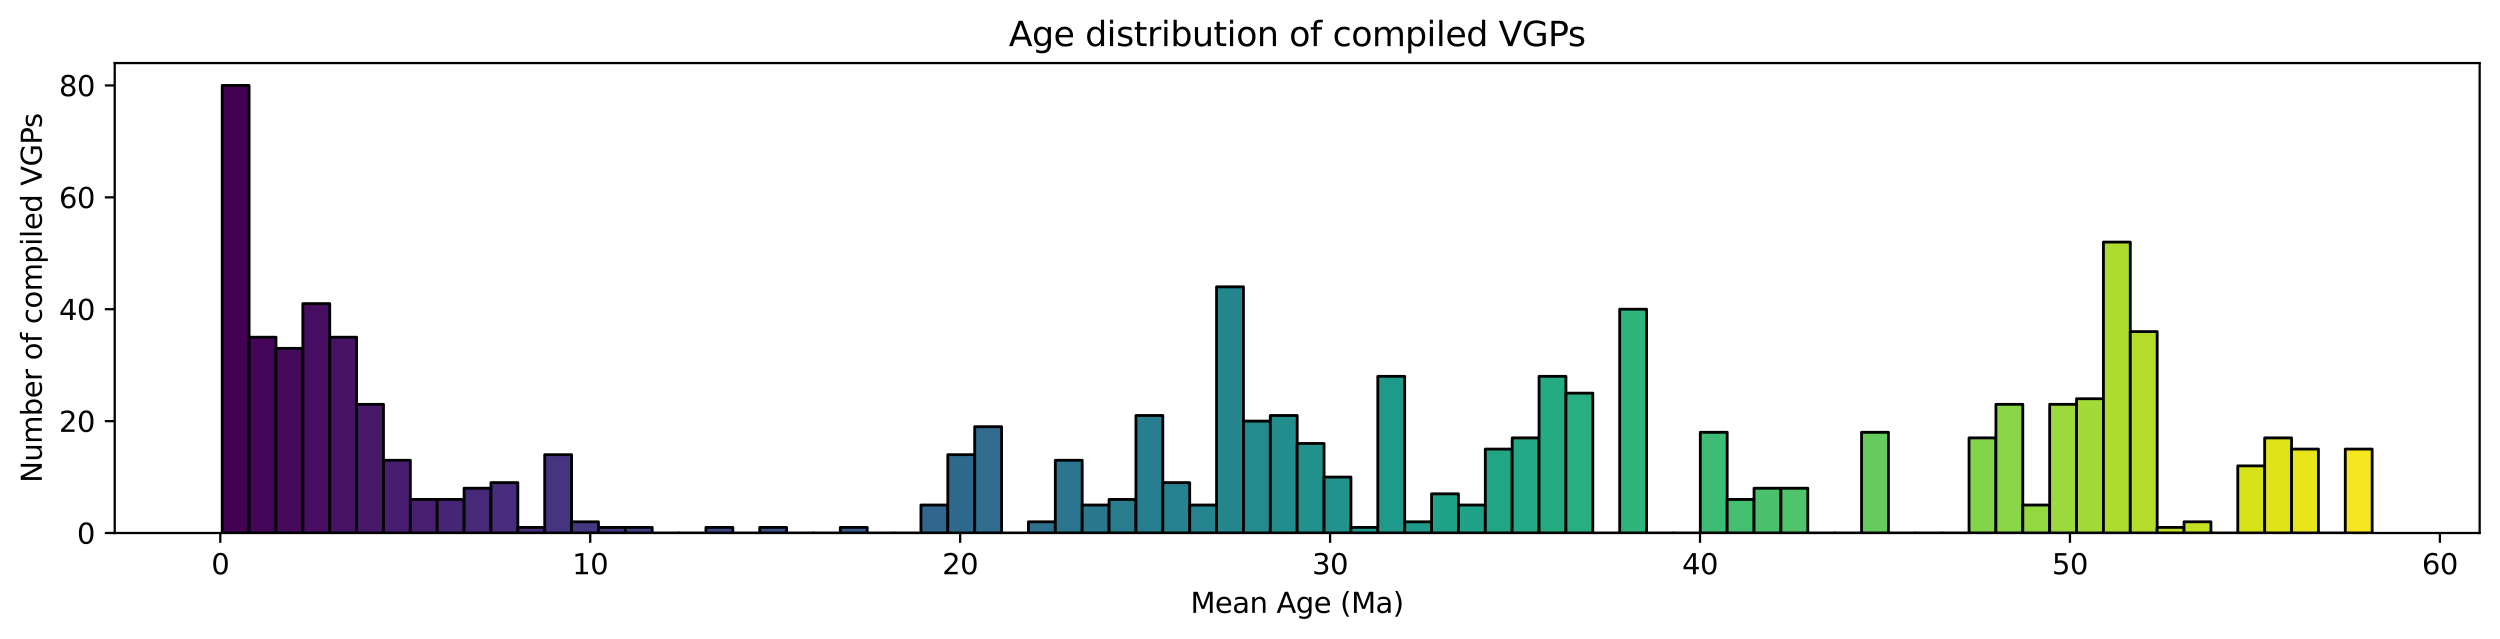 <?xml version="1.0" encoding="utf-8" standalone="no"?>
<!DOCTYPE svg PUBLIC "-//W3C//DTD SVG 1.1//EN"
  "http://www.w3.org/Graphics/SVG/1.1/DTD/svg11.dtd">
<svg xmlns:xlink="http://www.w3.org/1999/xlink" width="884.803pt" height="226.194pt" viewBox="0 0 884.803 226.194" xmlns="http://www.w3.org/2000/svg" version="1.1">
 <defs>
  <style type="text/css">*{stroke-linejoin: round; stroke-linecap: butt}</style>
 </defs>
 <g id="figure_1">
  <g id="patch_1">
   <path d="M 0 226.194 
L 884.803 226.194 
L 884.803 0 
L 0 0 
z
" style="fill: #ffffff"/>
  </g>
  <g id="axes_1">
   <g id="patch_2">
    <path d="M 40.603 188.638 
L 877.603 188.638 
L 877.603 22.318 
L 40.603 22.318 
z
" style="fill: #ffffff"/>
   </g>
   <g id="patch_3">
    <path d="M 78.649 188.638 
L 88.16 188.638 
L 88.16 30.238 
L 78.649 30.238 
z
" clip-path="url(#p8cc206c358)" style="fill: #440154; stroke: #000000; stroke-linejoin: miter"/>
   </g>
   <g id="patch_4">
    <path d="M 88.16 188.638 
L 97.671 188.638 
L 97.671 119.338 
L 88.16 119.338 
z
" clip-path="url(#p8cc206c358)" style="fill: #450559; stroke: #000000; stroke-linejoin: miter"/>
   </g>
   <g id="patch_5">
    <path d="M 97.671 188.638 
L 107.183 188.638 
L 107.183 123.298 
L 97.671 123.298 
z
" clip-path="url(#p8cc206c358)" style="fill: #460a5d; stroke: #000000; stroke-linejoin: miter"/>
   </g>
   <g id="patch_6">
    <path d="M 107.183 188.638 
L 116.694 188.638 
L 116.694 107.458 
L 107.183 107.458 
z
" clip-path="url(#p8cc206c358)" style="fill: #470e61; stroke: #000000; stroke-linejoin: miter"/>
   </g>
   <g id="patch_7">
    <path d="M 116.694 188.638 
L 126.205 188.638 
L 126.205 119.338 
L 116.694 119.338 
z
" clip-path="url(#p8cc206c358)" style="fill: #471365; stroke: #000000; stroke-linejoin: miter"/>
   </g>
   <g id="patch_8">
    <path d="M 126.205 188.638 
L 135.717 188.638 
L 135.717 143.098 
L 126.205 143.098 
z
" clip-path="url(#p8cc206c358)" style="fill: #48186a; stroke: #000000; stroke-linejoin: miter"/>
   </g>
   <g id="patch_9">
    <path d="M 135.717 188.638 
L 145.228 188.638 
L 145.228 162.898 
L 135.717 162.898 
z
" clip-path="url(#p8cc206c358)" style="fill: #481c6e; stroke: #000000; stroke-linejoin: miter"/>
   </g>
   <g id="patch_10">
    <path d="M 145.228 188.638 
L 154.739 188.638 
L 154.739 176.758 
L 145.228 176.758 
z
" clip-path="url(#p8cc206c358)" style="fill: #482071; stroke: #000000; stroke-linejoin: miter"/>
   </g>
   <g id="patch_11">
    <path d="M 154.739 188.638 
L 164.251 188.638 
L 164.251 176.758 
L 154.739 176.758 
z
" clip-path="url(#p8cc206c358)" style="fill: #482475; stroke: #000000; stroke-linejoin: miter"/>
   </g>
   <g id="patch_12">
    <path d="M 164.251 188.638 
L 173.762 188.638 
L 173.762 172.798 
L 164.251 172.798 
z
" clip-path="url(#p8cc206c358)" style="fill: #482878; stroke: #000000; stroke-linejoin: miter"/>
   </g>
   <g id="patch_13">
    <path d="M 173.762 188.638 
L 183.274 188.638 
L 183.274 170.818 
L 173.762 170.818 
z
" clip-path="url(#p8cc206c358)" style="fill: #472d7b; stroke: #000000; stroke-linejoin: miter"/>
   </g>
   <g id="patch_14">
    <path d="M 183.274 188.638 
L 192.785 188.638 
L 192.785 186.658 
L 183.274 186.658 
z
" clip-path="url(#p8cc206c358)" style="fill: #46307e; stroke: #000000; stroke-linejoin: miter"/>
   </g>
   <g id="patch_15">
    <path d="M 192.785 188.638 
L 202.296 188.638 
L 202.296 160.918 
L 192.785 160.918 
z
" clip-path="url(#p8cc206c358)" style="fill: #463480; stroke: #000000; stroke-linejoin: miter"/>
   </g>
   <g id="patch_16">
    <path d="M 202.296 188.638 
L 211.808 188.638 
L 211.808 184.678 
L 202.296 184.678 
z
" clip-path="url(#p8cc206c358)" style="fill: #453882; stroke: #000000; stroke-linejoin: miter"/>
   </g>
   <g id="patch_17">
    <path d="M 211.808 188.638 
L 221.319 188.638 
L 221.319 186.658 
L 211.808 186.658 
z
" clip-path="url(#p8cc206c358)" style="fill: #443b84; stroke: #000000; stroke-linejoin: miter"/>
   </g>
   <g id="patch_18">
    <path d="M 221.319 188.638 
L 230.83 188.638 
L 230.83 186.658 
L 221.319 186.658 
z
" clip-path="url(#p8cc206c358)" style="fill: #424086; stroke: #000000; stroke-linejoin: miter"/>
   </g>
   <g id="patch_19">
    <path d="M 230.83 188.638 
L 240.342 188.638 
L 240.342 188.638 
L 230.83 188.638 
z
" clip-path="url(#p8cc206c358)" style="fill: #414487; stroke: #000000; stroke-linejoin: miter"/>
   </g>
   <g id="patch_20">
    <path d="M 240.342 188.638 
L 249.853 188.638 
L 249.853 188.638 
L 240.342 188.638 
z
" clip-path="url(#p8cc206c358)" style="fill: #3f4788; stroke: #000000; stroke-linejoin: miter"/>
   </g>
   <g id="patch_21">
    <path d="M 249.853 188.638 
L 259.364 188.638 
L 259.364 186.658 
L 249.853 186.658 
z
" clip-path="url(#p8cc206c358)" style="fill: #3e4a89; stroke: #000000; stroke-linejoin: miter"/>
   </g>
   <g id="patch_22">
    <path d="M 259.364 188.638 
L 268.876 188.638 
L 268.876 188.638 
L 259.364 188.638 
z
" clip-path="url(#p8cc206c358)" style="fill: #3d4e8a; stroke: #000000; stroke-linejoin: miter"/>
   </g>
   <g id="patch_23">
    <path d="M 268.876 188.638 
L 278.387 188.638 
L 278.387 186.658 
L 268.876 186.658 
z
" clip-path="url(#p8cc206c358)" style="fill: #3b528b; stroke: #000000; stroke-linejoin: miter"/>
   </g>
   <g id="patch_24">
    <path d="M 278.387 188.638 
L 287.899 188.638 
L 287.899 188.638 
L 278.387 188.638 
z
" clip-path="url(#p8cc206c358)" style="fill: #39558c; stroke: #000000; stroke-linejoin: miter"/>
   </g>
   <g id="patch_25">
    <path d="M 287.899 188.638 
L 297.41 188.638 
L 297.41 188.638 
L 287.899 188.638 
z
" clip-path="url(#p8cc206c358)" style="fill: #38598c; stroke: #000000; stroke-linejoin: miter"/>
   </g>
   <g id="patch_26">
    <path d="M 297.41 188.638 
L 306.921 188.638 
L 306.921 186.658 
L 297.41 186.658 
z
" clip-path="url(#p8cc206c358)" style="fill: #365c8d; stroke: #000000; stroke-linejoin: miter"/>
   </g>
   <g id="patch_27">
    <path d="M 306.921 188.638 
L 316.433 188.638 
L 316.433 188.638 
L 306.921 188.638 
z
" clip-path="url(#p8cc206c358)" style="fill: #355f8d; stroke: #000000; stroke-linejoin: miter"/>
   </g>
   <g id="patch_28">
    <path d="M 316.433 188.638 
L 325.944 188.638 
L 325.944 188.638 
L 316.433 188.638 
z
" clip-path="url(#p8cc206c358)" style="fill: #33638d; stroke: #000000; stroke-linejoin: miter"/>
   </g>
   <g id="patch_29">
    <path d="M 325.944 188.638 
L 335.455 188.638 
L 335.455 178.738 
L 325.944 178.738 
z
" clip-path="url(#p8cc206c358)" style="fill: #31668e; stroke: #000000; stroke-linejoin: miter"/>
   </g>
   <g id="patch_30">
    <path d="M 335.455 188.638 
L 344.967 188.638 
L 344.967 160.918 
L 335.455 160.918 
z
" clip-path="url(#p8cc206c358)" style="fill: #30698e; stroke: #000000; stroke-linejoin: miter"/>
   </g>
   <g id="patch_31">
    <path d="M 344.967 188.638 
L 354.478 188.638 
L 354.478 151.018 
L 344.967 151.018 
z
" clip-path="url(#p8cc206c358)" style="fill: #2f6c8e; stroke: #000000; stroke-linejoin: miter"/>
   </g>
   <g id="patch_32">
    <path d="M 354.478 188.638 
L 363.989 188.638 
L 363.989 188.638 
L 354.478 188.638 
z
" clip-path="url(#p8cc206c358)" style="fill: #2e6f8e; stroke: #000000; stroke-linejoin: miter"/>
   </g>
   <g id="patch_33">
    <path d="M 363.989 188.638 
L 373.501 188.638 
L 373.501 184.678 
L 363.989 184.678 
z
" clip-path="url(#p8cc206c358)" style="fill: #2c728e; stroke: #000000; stroke-linejoin: miter"/>
   </g>
   <g id="patch_34">
    <path d="M 373.501 188.638 
L 383.012 188.638 
L 383.012 162.898 
L 373.501 162.898 
z
" clip-path="url(#p8cc206c358)" style="fill: #2b758e; stroke: #000000; stroke-linejoin: miter"/>
   </g>
   <g id="patch_35">
    <path d="M 383.012 188.638 
L 392.524 188.638 
L 392.524 178.738 
L 383.012 178.738 
z
" clip-path="url(#p8cc206c358)" style="fill: #2a788e; stroke: #000000; stroke-linejoin: miter"/>
   </g>
   <g id="patch_36">
    <path d="M 392.524 188.638 
L 402.035 188.638 
L 402.035 176.758 
L 392.524 176.758 
z
" clip-path="url(#p8cc206c358)" style="fill: #297b8e; stroke: #000000; stroke-linejoin: miter"/>
   </g>
   <g id="patch_37">
    <path d="M 402.035 188.638 
L 411.546 188.638 
L 411.546 147.058 
L 402.035 147.058 
z
" clip-path="url(#p8cc206c358)" style="fill: #277e8e; stroke: #000000; stroke-linejoin: miter"/>
   </g>
   <g id="patch_38">
    <path d="M 411.546 188.638 
L 421.058 188.638 
L 421.058 170.818 
L 411.546 170.818 
z
" clip-path="url(#p8cc206c358)" style="fill: #26828e; stroke: #000000; stroke-linejoin: miter"/>
   </g>
   <g id="patch_39">
    <path d="M 421.058 188.638 
L 430.569 188.638 
L 430.569 178.738 
L 421.058 178.738 
z
" clip-path="url(#p8cc206c358)" style="fill: #25848e; stroke: #000000; stroke-linejoin: miter"/>
   </g>
   <g id="patch_40">
    <path d="M 430.569 188.638 
L 440.08 188.638 
L 440.08 101.518 
L 430.569 101.518 
z
" clip-path="url(#p8cc206c358)" style="fill: #24878e; stroke: #000000; stroke-linejoin: miter"/>
   </g>
   <g id="patch_41">
    <path d="M 440.08 188.638 
L 449.592 188.638 
L 449.592 149.038 
L 440.08 149.038 
z
" clip-path="url(#p8cc206c358)" style="fill: #238a8d; stroke: #000000; stroke-linejoin: miter"/>
   </g>
   <g id="patch_42">
    <path d="M 449.592 188.638 
L 459.103 188.638 
L 459.103 147.058 
L 449.592 147.058 
z
" clip-path="url(#p8cc206c358)" style="fill: #228d8d; stroke: #000000; stroke-linejoin: miter"/>
   </g>
   <g id="patch_43">
    <path d="M 459.103 188.638 
L 468.614 188.638 
L 468.614 156.958 
L 459.103 156.958 
z
" clip-path="url(#p8cc206c358)" style="fill: #21918c; stroke: #000000; stroke-linejoin: miter"/>
   </g>
   <g id="patch_44">
    <path d="M 468.614 188.638 
L 478.126 188.638 
L 478.126 168.838 
L 468.614 168.838 
z
" clip-path="url(#p8cc206c358)" style="fill: #20938c; stroke: #000000; stroke-linejoin: miter"/>
   </g>
   <g id="patch_45">
    <path d="M 478.126 188.638 
L 487.637 188.638 
L 487.637 186.658 
L 478.126 186.658 
z
" clip-path="url(#p8cc206c358)" style="fill: #1f968b; stroke: #000000; stroke-linejoin: miter"/>
   </g>
   <g id="patch_46">
    <path d="M 487.637 188.638 
L 497.149 188.638 
L 497.149 133.198 
L 487.637 133.198 
z
" clip-path="url(#p8cc206c358)" style="fill: #1f998a; stroke: #000000; stroke-linejoin: miter"/>
   </g>
   <g id="patch_47">
    <path d="M 497.149 188.638 
L 506.66 188.638 
L 506.66 184.678 
L 497.149 184.678 
z
" clip-path="url(#p8cc206c358)" style="fill: #1e9c89; stroke: #000000; stroke-linejoin: miter"/>
   </g>
   <g id="patch_48">
    <path d="M 506.66 188.638 
L 516.171 188.638 
L 516.171 174.778 
L 506.66 174.778 
z
" clip-path="url(#p8cc206c358)" style="fill: #1fa088; stroke: #000000; stroke-linejoin: miter"/>
   </g>
   <g id="patch_49">
    <path d="M 516.171 188.638 
L 525.683 188.638 
L 525.683 178.738 
L 516.171 178.738 
z
" clip-path="url(#p8cc206c358)" style="fill: #1fa287; stroke: #000000; stroke-linejoin: miter"/>
   </g>
   <g id="patch_50">
    <path d="M 525.683 188.638 
L 535.194 188.638 
L 535.194 158.938 
L 525.683 158.938 
z
" clip-path="url(#p8cc206c358)" style="fill: #21a585; stroke: #000000; stroke-linejoin: miter"/>
   </g>
   <g id="patch_51">
    <path d="M 535.194 188.638 
L 544.705 188.638 
L 544.705 154.978 
L 535.194 154.978 
z
" clip-path="url(#p8cc206c358)" style="fill: #22a884; stroke: #000000; stroke-linejoin: miter"/>
   </g>
   <g id="patch_52">
    <path d="M 544.705 188.638 
L 554.217 188.638 
L 554.217 133.198 
L 544.705 133.198 
z
" clip-path="url(#p8cc206c358)" style="fill: #25ab82; stroke: #000000; stroke-linejoin: miter"/>
   </g>
   <g id="patch_53">
    <path d="M 554.217 188.638 
L 563.728 188.638 
L 563.728 139.138 
L 554.217 139.138 
z
" clip-path="url(#p8cc206c358)" style="fill: #28ae80; stroke: #000000; stroke-linejoin: miter"/>
   </g>
   <g id="patch_54">
    <path d="M 563.728 188.638 
L 573.239 188.638 
L 573.239 188.638 
L 563.728 188.638 
z
" clip-path="url(#p8cc206c358)" style="fill: #2cb17e; stroke: #000000; stroke-linejoin: miter"/>
   </g>
   <g id="patch_55">
    <path d="M 573.239 188.638 
L 582.751 188.638 
L 582.751 109.438 
L 573.239 109.438 
z
" clip-path="url(#p8cc206c358)" style="fill: #2fb47c; stroke: #000000; stroke-linejoin: miter"/>
   </g>
   <g id="patch_56">
    <path d="M 582.751 188.638 
L 592.262 188.638 
L 592.262 188.638 
L 582.751 188.638 
z
" clip-path="url(#p8cc206c358)" style="fill: #34b679; stroke: #000000; stroke-linejoin: miter"/>
   </g>
   <g id="patch_57">
    <path d="M 592.262 188.638 
L 601.774 188.638 
L 601.774 188.638 
L 592.262 188.638 
z
" clip-path="url(#p8cc206c358)" style="fill: #38b977; stroke: #000000; stroke-linejoin: miter"/>
   </g>
   <g id="patch_58">
    <path d="M 601.774 188.638 
L 611.285 188.638 
L 611.285 152.998 
L 601.774 152.998 
z
" clip-path="url(#p8cc206c358)" style="fill: #3fbc73; stroke: #000000; stroke-linejoin: miter"/>
   </g>
   <g id="patch_59">
    <path d="M 611.285 188.638 
L 620.796 188.638 
L 620.796 176.758 
L 611.285 176.758 
z
" clip-path="url(#p8cc206c358)" style="fill: #44bf70; stroke: #000000; stroke-linejoin: miter"/>
   </g>
   <g id="patch_60">
    <path d="M 620.796 188.638 
L 630.308 188.638 
L 630.308 172.798 
L 620.796 172.798 
z
" clip-path="url(#p8cc206c358)" style="fill: #4ac16d; stroke: #000000; stroke-linejoin: miter"/>
   </g>
   <g id="patch_61">
    <path d="M 630.308 188.638 
L 639.819 188.638 
L 639.819 172.798 
L 630.308 172.798 
z
" clip-path="url(#p8cc206c358)" style="fill: #50c46a; stroke: #000000; stroke-linejoin: miter"/>
   </g>
   <g id="patch_62">
    <path d="M 639.819 188.638 
L 649.33 188.638 
L 649.33 188.638 
L 639.819 188.638 
z
" clip-path="url(#p8cc206c358)" style="fill: #56c667; stroke: #000000; stroke-linejoin: miter"/>
   </g>
   <g id="patch_63">
    <path d="M 649.33 188.638 
L 658.842 188.638 
L 658.842 188.638 
L 649.33 188.638 
z
" clip-path="url(#p8cc206c358)" style="fill: #5ec962; stroke: #000000; stroke-linejoin: miter"/>
   </g>
   <g id="patch_64">
    <path d="M 658.842 188.638 
L 668.353 188.638 
L 668.353 152.998 
L 658.842 152.998 
z
" clip-path="url(#p8cc206c358)" style="fill: #65cb5e; stroke: #000000; stroke-linejoin: miter"/>
   </g>
   <g id="patch_65">
    <path d="M 668.353 188.638 
L 677.864 188.638 
L 677.864 188.638 
L 668.353 188.638 
z
" clip-path="url(#p8cc206c358)" style="fill: #6ccd5a; stroke: #000000; stroke-linejoin: miter"/>
   </g>
   <g id="patch_66">
    <path d="M 677.864 188.638 
L 687.376 188.638 
L 687.376 188.638 
L 677.864 188.638 
z
" clip-path="url(#p8cc206c358)" style="fill: #73d056; stroke: #000000; stroke-linejoin: miter"/>
   </g>
   <g id="patch_67">
    <path d="M 687.376 188.638 
L 696.887 188.638 
L 696.887 188.638 
L 687.376 188.638 
z
" clip-path="url(#p8cc206c358)" style="fill: #7ad151; stroke: #000000; stroke-linejoin: miter"/>
   </g>
   <g id="patch_68">
    <path d="M 696.887 188.638 
L 706.399 188.638 
L 706.399 154.978 
L 696.887 154.978 
z
" clip-path="url(#p8cc206c358)" style="fill: #84d44b; stroke: #000000; stroke-linejoin: miter"/>
   </g>
   <g id="patch_69">
    <path d="M 706.399 188.638 
L 715.91 188.638 
L 715.91 143.098 
L 706.399 143.098 
z
" clip-path="url(#p8cc206c358)" style="fill: #8bd646; stroke: #000000; stroke-linejoin: miter"/>
   </g>
   <g id="patch_70">
    <path d="M 715.91 188.638 
L 725.421 188.638 
L 725.421 178.738 
L 715.91 178.738 
z
" clip-path="url(#p8cc206c358)" style="fill: #93d741; stroke: #000000; stroke-linejoin: miter"/>
   </g>
   <g id="patch_71">
    <path d="M 725.421 188.638 
L 734.933 188.638 
L 734.933 143.098 
L 725.421 143.098 
z
" clip-path="url(#p8cc206c358)" style="fill: #9bd93c; stroke: #000000; stroke-linejoin: miter"/>
   </g>
   <g id="patch_72">
    <path d="M 734.933 188.638 
L 744.444 188.638 
L 744.444 141.118 
L 734.933 141.118 
z
" clip-path="url(#p8cc206c358)" style="fill: #a2da37; stroke: #000000; stroke-linejoin: miter"/>
   </g>
   <g id="patch_73">
    <path d="M 744.444 188.638 
L 753.955 188.638 
L 753.955 85.678 
L 744.444 85.678 
z
" clip-path="url(#p8cc206c358)" style="fill: #addc30; stroke: #000000; stroke-linejoin: miter"/>
   </g>
   <g id="patch_74">
    <path d="M 753.955 188.638 
L 763.467 188.638 
L 763.467 117.358 
L 753.955 117.358 
z
" clip-path="url(#p8cc206c358)" style="fill: #b5de2b; stroke: #000000; stroke-linejoin: miter"/>
   </g>
   <g id="patch_75">
    <path d="M 763.467 188.638 
L 772.978 188.638 
L 772.978 186.658 
L 763.467 186.658 
z
" clip-path="url(#p8cc206c358)" style="fill: #bddf26; stroke: #000000; stroke-linejoin: miter"/>
   </g>
   <g id="patch_76">
    <path d="M 772.978 188.638 
L 782.489 188.638 
L 782.489 184.678 
L 772.978 184.678 
z
" clip-path="url(#p8cc206c358)" style="fill: #c5e021; stroke: #000000; stroke-linejoin: miter"/>
   </g>
   <g id="patch_77">
    <path d="M 782.489 188.638 
L 792.001 188.638 
L 792.001 188.638 
L 782.489 188.638 
z
" clip-path="url(#p8cc206c358)" style="fill: #cde11d; stroke: #000000; stroke-linejoin: miter"/>
   </g>
   <g id="patch_78">
    <path d="M 792.001 188.638 
L 801.512 188.638 
L 801.512 164.878 
L 792.001 164.878 
z
" clip-path="url(#p8cc206c358)" style="fill: #d8e219; stroke: #000000; stroke-linejoin: miter"/>
   </g>
   <g id="patch_79">
    <path d="M 801.512 188.638 
L 811.024 188.638 
L 811.024 154.978 
L 801.512 154.978 
z
" clip-path="url(#p8cc206c358)" style="fill: #dfe318; stroke: #000000; stroke-linejoin: miter"/>
   </g>
   <g id="patch_80">
    <path d="M 811.024 188.638 
L 820.535 188.638 
L 820.535 158.938 
L 811.024 158.938 
z
" clip-path="url(#p8cc206c358)" style="fill: #e7e419; stroke: #000000; stroke-linejoin: miter"/>
   </g>
   <g id="patch_81">
    <path d="M 820.535 188.638 
L 830.046 188.638 
L 830.046 188.638 
L 820.535 188.638 
z
" clip-path="url(#p8cc206c358)" style="fill: #efe51c; stroke: #000000; stroke-linejoin: miter"/>
   </g>
   <g id="patch_82">
    <path d="M 830.046 188.638 
L 839.558 188.638 
L 839.558 158.938 
L 830.046 158.938 
z
" clip-path="url(#p8cc206c358)" style="fill: #f6e620; stroke: #000000; stroke-linejoin: miter"/>
   </g>
   <g id="matplotlib.axis_1">
    <g id="xtick_1">
     <g id="line2d_1">
      <defs>
       <path id="m5642d904a9" d="M 0 0 
L 0 3.5 
" style="stroke: #000000; stroke-width: 0.8"/>
      </defs>
      <g>
       <use xlink:href="#m5642d904a9" x="77.968" y="188.638" style="stroke: #000000; stroke-width: 0.8"/>
      </g>
     </g>
     <g id="text_1">
      <!-- 0 -->
      <g transform="translate(74.787 203.237)scale(0.1 -0.1)">
       <defs>
        <path id="DejaVuSans-30" d="M 2034 4250 
Q 1547 4250 1301 3770 
Q 1056 3291 1056 2328 
Q 1056 1369 1301 889 
Q 1547 409 2034 409 
Q 2525 409 2770 889 
Q 3016 1369 3016 2328 
Q 3016 3291 2770 3770 
Q 2525 4250 2034 4250 
z
M 2034 4750 
Q 2819 4750 3233 4129 
Q 3647 3509 3647 2328 
Q 3647 1150 3233 529 
Q 2819 -91 2034 -91 
Q 1250 -91 836 529 
Q 422 1150 422 2328 
Q 422 3509 836 4129 
Q 1250 4750 2034 4750 
z
" transform="scale(0.016)"/>
       </defs>
       <use xlink:href="#DejaVuSans-30"/>
      </g>
     </g>
    </g>
    <g id="xtick_2">
     <g id="line2d_2">
      <g>
       <use xlink:href="#m5642d904a9" x="208.895" y="188.638" style="stroke: #000000; stroke-width: 0.8"/>
      </g>
     </g>
     <g id="text_2">
      <!-- 10 -->
      <g transform="translate(202.532 203.237)scale(0.1 -0.1)">
       <defs>
        <path id="DejaVuSans-31" d="M 794 531 
L 1825 531 
L 1825 4091 
L 703 3866 
L 703 4441 
L 1819 4666 
L 2450 4666 
L 2450 531 
L 3481 531 
L 3481 0 
L 794 0 
L 794 531 
z
" transform="scale(0.016)"/>
       </defs>
       <use xlink:href="#DejaVuSans-31"/>
       <use xlink:href="#DejaVuSans-30" x="63.623"/>
      </g>
     </g>
    </g>
    <g id="xtick_3">
     <g id="line2d_3">
      <g>
       <use xlink:href="#m5642d904a9" x="339.822" y="188.638" style="stroke: #000000; stroke-width: 0.8"/>
      </g>
     </g>
     <g id="text_3">
      <!-- 20 -->
      <g transform="translate(333.459 203.237)scale(0.1 -0.1)">
       <defs>
        <path id="DejaVuSans-32" d="M 1228 531 
L 3431 531 
L 3431 0 
L 469 0 
L 469 531 
Q 828 903 1448 1529 
Q 2069 2156 2228 2338 
Q 2531 2678 2651 2914 
Q 2772 3150 2772 3378 
Q 2772 3750 2511 3984 
Q 2250 4219 1831 4219 
Q 1534 4219 1204 4116 
Q 875 4013 500 3803 
L 500 4441 
Q 881 4594 1212 4672 
Q 1544 4750 1819 4750 
Q 2544 4750 2975 4387 
Q 3406 4025 3406 3419 
Q 3406 3131 3298 2873 
Q 3191 2616 2906 2266 
Q 2828 2175 2409 1742 
Q 1991 1309 1228 531 
z
" transform="scale(0.016)"/>
       </defs>
       <use xlink:href="#DejaVuSans-32"/>
       <use xlink:href="#DejaVuSans-30" x="63.623"/>
      </g>
     </g>
    </g>
    <g id="xtick_4">
     <g id="line2d_4">
      <g>
       <use xlink:href="#m5642d904a9" x="470.749" y="188.638" style="stroke: #000000; stroke-width: 0.8"/>
      </g>
     </g>
     <g id="text_4">
      <!-- 30 -->
      <g transform="translate(464.387 203.237)scale(0.1 -0.1)">
       <defs>
        <path id="DejaVuSans-33" d="M 2597 2516 
Q 3050 2419 3304 2112 
Q 3559 1806 3559 1356 
Q 3559 666 3084 287 
Q 2609 -91 1734 -91 
Q 1441 -91 1130 -33 
Q 819 25 488 141 
L 488 750 
Q 750 597 1062 519 
Q 1375 441 1716 441 
Q 2309 441 2620 675 
Q 2931 909 2931 1356 
Q 2931 1769 2642 2001 
Q 2353 2234 1838 2234 
L 1294 2234 
L 1294 2753 
L 1863 2753 
Q 2328 2753 2575 2939 
Q 2822 3125 2822 3475 
Q 2822 3834 2567 4026 
Q 2313 4219 1838 4219 
Q 1578 4219 1281 4162 
Q 984 4106 628 3988 
L 628 4550 
Q 988 4650 1302 4700 
Q 1616 4750 1894 4750 
Q 2613 4750 3031 4423 
Q 3450 4097 3450 3541 
Q 3450 3153 3228 2886 
Q 3006 2619 2597 2516 
z
" transform="scale(0.016)"/>
       </defs>
       <use xlink:href="#DejaVuSans-33"/>
       <use xlink:href="#DejaVuSans-30" x="63.623"/>
      </g>
     </g>
    </g>
    <g id="xtick_5">
     <g id="line2d_5">
      <g>
       <use xlink:href="#m5642d904a9" x="601.676" y="188.638" style="stroke: #000000; stroke-width: 0.8"/>
      </g>
     </g>
     <g id="text_5">
      <!-- 40 -->
      <g transform="translate(595.314 203.237)scale(0.1 -0.1)">
       <defs>
        <path id="DejaVuSans-34" d="M 2419 4116 
L 825 1625 
L 2419 1625 
L 2419 4116 
z
M 2253 4666 
L 3047 4666 
L 3047 1625 
L 3713 1625 
L 3713 1100 
L 3047 1100 
L 3047 0 
L 2419 0 
L 2419 1100 
L 313 1100 
L 313 1709 
L 2253 4666 
z
" transform="scale(0.016)"/>
       </defs>
       <use xlink:href="#DejaVuSans-34"/>
       <use xlink:href="#DejaVuSans-30" x="63.623"/>
      </g>
     </g>
    </g>
    <g id="xtick_6">
     <g id="line2d_6">
      <g>
       <use xlink:href="#m5642d904a9" x="732.603" y="188.638" style="stroke: #000000; stroke-width: 0.8"/>
      </g>
     </g>
     <g id="text_6">
      <!-- 50 -->
      <g transform="translate(726.241 203.237)scale(0.1 -0.1)">
       <defs>
        <path id="DejaVuSans-35" d="M 691 4666 
L 3169 4666 
L 3169 4134 
L 1269 4134 
L 1269 2991 
Q 1406 3038 1543 3061 
Q 1681 3084 1819 3084 
Q 2600 3084 3056 2656 
Q 3513 2228 3513 1497 
Q 3513 744 3044 326 
Q 2575 -91 1722 -91 
Q 1428 -91 1123 -41 
Q 819 9 494 109 
L 494 744 
Q 775 591 1075 516 
Q 1375 441 1709 441 
Q 2250 441 2565 725 
Q 2881 1009 2881 1497 
Q 2881 1984 2565 2268 
Q 2250 2553 1709 2553 
Q 1456 2553 1204 2497 
Q 953 2441 691 2322 
L 691 4666 
z
" transform="scale(0.016)"/>
       </defs>
       <use xlink:href="#DejaVuSans-35"/>
       <use xlink:href="#DejaVuSans-30" x="63.623"/>
      </g>
     </g>
    </g>
    <g id="xtick_7">
     <g id="line2d_7">
      <g>
       <use xlink:href="#m5642d904a9" x="863.53" y="188.638" style="stroke: #000000; stroke-width: 0.8"/>
      </g>
     </g>
     <g id="text_7">
      <!-- 60 -->
      <g transform="translate(857.168 203.237)scale(0.1 -0.1)">
       <defs>
        <path id="DejaVuSans-36" d="M 2113 2584 
Q 1688 2584 1439 2293 
Q 1191 2003 1191 1497 
Q 1191 994 1439 701 
Q 1688 409 2113 409 
Q 2538 409 2786 701 
Q 3034 994 3034 1497 
Q 3034 2003 2786 2293 
Q 2538 2584 2113 2584 
z
M 3366 4563 
L 3366 3988 
Q 3128 4100 2886 4159 
Q 2644 4219 2406 4219 
Q 1781 4219 1451 3797 
Q 1122 3375 1075 2522 
Q 1259 2794 1537 2939 
Q 1816 3084 2150 3084 
Q 2853 3084 3261 2657 
Q 3669 2231 3669 1497 
Q 3669 778 3244 343 
Q 2819 -91 2113 -91 
Q 1303 -91 875 529 
Q 447 1150 447 2328 
Q 447 3434 972 4092 
Q 1497 4750 2381 4750 
Q 2619 4750 2861 4703 
Q 3103 4656 3366 4563 
z
" transform="scale(0.016)"/>
       </defs>
       <use xlink:href="#DejaVuSans-36"/>
       <use xlink:href="#DejaVuSans-30" x="63.623"/>
      </g>
     </g>
    </g>
    <g id="text_8">
     <!-- Mean Age (Ma) -->
     <g transform="translate(421.351 216.915)scale(0.1 -0.1)">
      <defs>
       <path id="DejaVuSans-4d" d="M 628 4666 
L 1569 4666 
L 2759 1491 
L 3956 4666 
L 4897 4666 
L 4897 0 
L 4281 0 
L 4281 4097 
L 3078 897 
L 2444 897 
L 1241 4097 
L 1241 0 
L 628 0 
L 628 4666 
z
" transform="scale(0.016)"/>
       <path id="DejaVuSans-65" d="M 3597 1894 
L 3597 1613 
L 953 1613 
Q 991 1019 1311 708 
Q 1631 397 2203 397 
Q 2534 397 2845 478 
Q 3156 559 3463 722 
L 3463 178 
Q 3153 47 2828 -22 
Q 2503 -91 2169 -91 
Q 1331 -91 842 396 
Q 353 884 353 1716 
Q 353 2575 817 3079 
Q 1281 3584 2069 3584 
Q 2775 3584 3186 3129 
Q 3597 2675 3597 1894 
z
M 3022 2063 
Q 3016 2534 2758 2815 
Q 2500 3097 2075 3097 
Q 1594 3097 1305 2825 
Q 1016 2553 972 2059 
L 3022 2063 
z
" transform="scale(0.016)"/>
       <path id="DejaVuSans-61" d="M 2194 1759 
Q 1497 1759 1228 1600 
Q 959 1441 959 1056 
Q 959 750 1161 570 
Q 1363 391 1709 391 
Q 2188 391 2477 730 
Q 2766 1069 2766 1631 
L 2766 1759 
L 2194 1759 
z
M 3341 1997 
L 3341 0 
L 2766 0 
L 2766 531 
Q 2569 213 2275 61 
Q 1981 -91 1556 -91 
Q 1019 -91 701 211 
Q 384 513 384 1019 
Q 384 1609 779 1909 
Q 1175 2209 1959 2209 
L 2766 2209 
L 2766 2266 
Q 2766 2663 2505 2880 
Q 2244 3097 1772 3097 
Q 1472 3097 1187 3025 
Q 903 2953 641 2809 
L 641 3341 
Q 956 3463 1253 3523 
Q 1550 3584 1831 3584 
Q 2591 3584 2966 3190 
Q 3341 2797 3341 1997 
z
" transform="scale(0.016)"/>
       <path id="DejaVuSans-6e" d="M 3513 2113 
L 3513 0 
L 2938 0 
L 2938 2094 
Q 2938 2591 2744 2837 
Q 2550 3084 2163 3084 
Q 1697 3084 1428 2787 
Q 1159 2491 1159 1978 
L 1159 0 
L 581 0 
L 581 3500 
L 1159 3500 
L 1159 2956 
Q 1366 3272 1645 3428 
Q 1925 3584 2291 3584 
Q 2894 3584 3203 3211 
Q 3513 2838 3513 2113 
z
" transform="scale(0.016)"/>
       <path id="DejaVuSans-20" transform="scale(0.016)"/>
       <path id="DejaVuSans-41" d="M 2188 4044 
L 1331 1722 
L 3047 1722 
L 2188 4044 
z
M 1831 4666 
L 2547 4666 
L 4325 0 
L 3669 0 
L 3244 1197 
L 1141 1197 
L 716 0 
L 50 0 
L 1831 4666 
z
" transform="scale(0.016)"/>
       <path id="DejaVuSans-67" d="M 2906 1791 
Q 2906 2416 2648 2759 
Q 2391 3103 1925 3103 
Q 1463 3103 1205 2759 
Q 947 2416 947 1791 
Q 947 1169 1205 825 
Q 1463 481 1925 481 
Q 2391 481 2648 825 
Q 2906 1169 2906 1791 
z
M 3481 434 
Q 3481 -459 3084 -895 
Q 2688 -1331 1869 -1331 
Q 1566 -1331 1297 -1286 
Q 1028 -1241 775 -1147 
L 775 -588 
Q 1028 -725 1275 -790 
Q 1522 -856 1778 -856 
Q 2344 -856 2625 -561 
Q 2906 -266 2906 331 
L 2906 616 
Q 2728 306 2450 153 
Q 2172 0 1784 0 
Q 1141 0 747 490 
Q 353 981 353 1791 
Q 353 2603 747 3093 
Q 1141 3584 1784 3584 
Q 2172 3584 2450 3431 
Q 2728 3278 2906 2969 
L 2906 3500 
L 3481 3500 
L 3481 434 
z
" transform="scale(0.016)"/>
       <path id="DejaVuSans-28" d="M 1984 4856 
Q 1566 4138 1362 3434 
Q 1159 2731 1159 2009 
Q 1159 1288 1364 580 
Q 1569 -128 1984 -844 
L 1484 -844 
Q 1016 -109 783 600 
Q 550 1309 550 2009 
Q 550 2706 781 3412 
Q 1013 4119 1484 4856 
L 1984 4856 
z
" transform="scale(0.016)"/>
       <path id="DejaVuSans-29" d="M 513 4856 
L 1013 4856 
Q 1481 4119 1714 3412 
Q 1947 2706 1947 2009 
Q 1947 1309 1714 600 
Q 1481 -109 1013 -844 
L 513 -844 
Q 928 -128 1133 580 
Q 1338 1288 1338 2009 
Q 1338 2731 1133 3434 
Q 928 4138 513 4856 
z
" transform="scale(0.016)"/>
      </defs>
      <use xlink:href="#DejaVuSans-4d"/>
      <use xlink:href="#DejaVuSans-65" x="86.279"/>
      <use xlink:href="#DejaVuSans-61" x="147.803"/>
      <use xlink:href="#DejaVuSans-6e" x="209.082"/>
      <use xlink:href="#DejaVuSans-20" x="272.461"/>
      <use xlink:href="#DejaVuSans-41" x="304.248"/>
      <use xlink:href="#DejaVuSans-67" x="372.656"/>
      <use xlink:href="#DejaVuSans-65" x="436.133"/>
      <use xlink:href="#DejaVuSans-20" x="497.656"/>
      <use xlink:href="#DejaVuSans-28" x="529.443"/>
      <use xlink:href="#DejaVuSans-4d" x="568.457"/>
      <use xlink:href="#DejaVuSans-61" x="654.736"/>
      <use xlink:href="#DejaVuSans-29" x="716.016"/>
     </g>
    </g>
   </g>
   <g id="matplotlib.axis_2">
    <g id="ytick_1">
     <g id="line2d_8">
      <defs>
       <path id="mfeeee765f8" d="M 0 0 
L -3.5 0 
" style="stroke: #000000; stroke-width: 0.8"/>
      </defs>
      <g>
       <use xlink:href="#mfeeee765f8" x="40.603" y="188.638" style="stroke: #000000; stroke-width: 0.8"/>
      </g>
     </g>
     <g id="text_9">
      <!-- 0 -->
      <g transform="translate(27.241 192.437)scale(0.1 -0.1)">
       <use xlink:href="#DejaVuSans-30"/>
      </g>
     </g>
    </g>
    <g id="ytick_2">
     <g id="line2d_9">
      <g>
       <use xlink:href="#mfeeee765f8" x="40.603" y="149.038" style="stroke: #000000; stroke-width: 0.8"/>
      </g>
     </g>
     <g id="text_10">
      <!-- 20 -->
      <g transform="translate(20.878 152.837)scale(0.1 -0.1)">
       <use xlink:href="#DejaVuSans-32"/>
       <use xlink:href="#DejaVuSans-30" x="63.623"/>
      </g>
     </g>
    </g>
    <g id="ytick_3">
     <g id="line2d_10">
      <g>
       <use xlink:href="#mfeeee765f8" x="40.603" y="109.438" style="stroke: #000000; stroke-width: 0.8"/>
      </g>
     </g>
     <g id="text_11">
      <!-- 40 -->
      <g transform="translate(20.878 113.237)scale(0.1 -0.1)">
       <use xlink:href="#DejaVuSans-34"/>
       <use xlink:href="#DejaVuSans-30" x="63.623"/>
      </g>
     </g>
    </g>
    <g id="ytick_4">
     <g id="line2d_11">
      <g>
       <use xlink:href="#mfeeee765f8" x="40.603" y="69.838" style="stroke: #000000; stroke-width: 0.8"/>
      </g>
     </g>
     <g id="text_12">
      <!-- 60 -->
      <g transform="translate(20.878 73.637)scale(0.1 -0.1)">
       <use xlink:href="#DejaVuSans-36"/>
       <use xlink:href="#DejaVuSans-30" x="63.623"/>
      </g>
     </g>
    </g>
    <g id="ytick_5">
     <g id="line2d_12">
      <g>
       <use xlink:href="#mfeeee765f8" x="40.603" y="30.238" style="stroke: #000000; stroke-width: 0.8"/>
      </g>
     </g>
     <g id="text_13">
      <!-- 80 -->
      <g transform="translate(20.878 34.037)scale(0.1 -0.1)">
       <defs>
        <path id="DejaVuSans-38" d="M 2034 2216 
Q 1584 2216 1326 1975 
Q 1069 1734 1069 1313 
Q 1069 891 1326 650 
Q 1584 409 2034 409 
Q 2484 409 2743 651 
Q 3003 894 3003 1313 
Q 3003 1734 2745 1975 
Q 2488 2216 2034 2216 
z
M 1403 2484 
Q 997 2584 770 2862 
Q 544 3141 544 3541 
Q 544 4100 942 4425 
Q 1341 4750 2034 4750 
Q 2731 4750 3128 4425 
Q 3525 4100 3525 3541 
Q 3525 3141 3298 2862 
Q 3072 2584 2669 2484 
Q 3125 2378 3379 2068 
Q 3634 1759 3634 1313 
Q 3634 634 3220 271 
Q 2806 -91 2034 -91 
Q 1263 -91 848 271 
Q 434 634 434 1313 
Q 434 1759 690 2068 
Q 947 2378 1403 2484 
z
M 1172 3481 
Q 1172 3119 1398 2916 
Q 1625 2713 2034 2713 
Q 2441 2713 2670 2916 
Q 2900 3119 2900 3481 
Q 2900 3844 2670 4047 
Q 2441 4250 2034 4250 
Q 1625 4250 1398 4047 
Q 1172 3844 1172 3481 
z
" transform="scale(0.016)"/>
       </defs>
       <use xlink:href="#DejaVuSans-38"/>
       <use xlink:href="#DejaVuSans-30" x="63.623"/>
      </g>
     </g>
    </g>
    <g id="text_14">
     <!-- Number of compiled VGPs -->
     <g transform="translate(14.798 170.859)rotate(-90)scale(0.1 -0.1)">
      <defs>
       <path id="DejaVuSans-4e" d="M 628 4666 
L 1478 4666 
L 3547 763 
L 3547 4666 
L 4159 4666 
L 4159 0 
L 3309 0 
L 1241 3903 
L 1241 0 
L 628 0 
L 628 4666 
z
" transform="scale(0.016)"/>
       <path id="DejaVuSans-75" d="M 544 1381 
L 544 3500 
L 1119 3500 
L 1119 1403 
Q 1119 906 1312 657 
Q 1506 409 1894 409 
Q 2359 409 2629 706 
Q 2900 1003 2900 1516 
L 2900 3500 
L 3475 3500 
L 3475 0 
L 2900 0 
L 2900 538 
Q 2691 219 2414 64 
Q 2138 -91 1772 -91 
Q 1169 -91 856 284 
Q 544 659 544 1381 
z
M 1991 3584 
L 1991 3584 
z
" transform="scale(0.016)"/>
       <path id="DejaVuSans-6d" d="M 3328 2828 
Q 3544 3216 3844 3400 
Q 4144 3584 4550 3584 
Q 5097 3584 5394 3201 
Q 5691 2819 5691 2113 
L 5691 0 
L 5113 0 
L 5113 2094 
Q 5113 2597 4934 2840 
Q 4756 3084 4391 3084 
Q 3944 3084 3684 2787 
Q 3425 2491 3425 1978 
L 3425 0 
L 2847 0 
L 2847 2094 
Q 2847 2600 2669 2842 
Q 2491 3084 2119 3084 
Q 1678 3084 1418 2786 
Q 1159 2488 1159 1978 
L 1159 0 
L 581 0 
L 581 3500 
L 1159 3500 
L 1159 2956 
Q 1356 3278 1631 3431 
Q 1906 3584 2284 3584 
Q 2666 3584 2933 3390 
Q 3200 3197 3328 2828 
z
" transform="scale(0.016)"/>
       <path id="DejaVuSans-62" d="M 3116 1747 
Q 3116 2381 2855 2742 
Q 2594 3103 2138 3103 
Q 1681 3103 1420 2742 
Q 1159 2381 1159 1747 
Q 1159 1113 1420 752 
Q 1681 391 2138 391 
Q 2594 391 2855 752 
Q 3116 1113 3116 1747 
z
M 1159 2969 
Q 1341 3281 1617 3432 
Q 1894 3584 2278 3584 
Q 2916 3584 3314 3078 
Q 3713 2572 3713 1747 
Q 3713 922 3314 415 
Q 2916 -91 2278 -91 
Q 1894 -91 1617 61 
Q 1341 213 1159 525 
L 1159 0 
L 581 0 
L 581 4863 
L 1159 4863 
L 1159 2969 
z
" transform="scale(0.016)"/>
       <path id="DejaVuSans-72" d="M 2631 2963 
Q 2534 3019 2420 3045 
Q 2306 3072 2169 3072 
Q 1681 3072 1420 2755 
Q 1159 2438 1159 1844 
L 1159 0 
L 581 0 
L 581 3500 
L 1159 3500 
L 1159 2956 
Q 1341 3275 1631 3429 
Q 1922 3584 2338 3584 
Q 2397 3584 2469 3576 
Q 2541 3569 2628 3553 
L 2631 2963 
z
" transform="scale(0.016)"/>
       <path id="DejaVuSans-6f" d="M 1959 3097 
Q 1497 3097 1228 2736 
Q 959 2375 959 1747 
Q 959 1119 1226 758 
Q 1494 397 1959 397 
Q 2419 397 2687 759 
Q 2956 1122 2956 1747 
Q 2956 2369 2687 2733 
Q 2419 3097 1959 3097 
z
M 1959 3584 
Q 2709 3584 3137 3096 
Q 3566 2609 3566 1747 
Q 3566 888 3137 398 
Q 2709 -91 1959 -91 
Q 1206 -91 779 398 
Q 353 888 353 1747 
Q 353 2609 779 3096 
Q 1206 3584 1959 3584 
z
" transform="scale(0.016)"/>
       <path id="DejaVuSans-66" d="M 2375 4863 
L 2375 4384 
L 1825 4384 
Q 1516 4384 1395 4259 
Q 1275 4134 1275 3809 
L 1275 3500 
L 2222 3500 
L 2222 3053 
L 1275 3053 
L 1275 0 
L 697 0 
L 697 3053 
L 147 3053 
L 147 3500 
L 697 3500 
L 697 3744 
Q 697 4328 969 4595 
Q 1241 4863 1831 4863 
L 2375 4863 
z
" transform="scale(0.016)"/>
       <path id="DejaVuSans-63" d="M 3122 3366 
L 3122 2828 
Q 2878 2963 2633 3030 
Q 2388 3097 2138 3097 
Q 1578 3097 1268 2742 
Q 959 2388 959 1747 
Q 959 1106 1268 751 
Q 1578 397 2138 397 
Q 2388 397 2633 464 
Q 2878 531 3122 666 
L 3122 134 
Q 2881 22 2623 -34 
Q 2366 -91 2075 -91 
Q 1284 -91 818 406 
Q 353 903 353 1747 
Q 353 2603 823 3093 
Q 1294 3584 2113 3584 
Q 2378 3584 2631 3529 
Q 2884 3475 3122 3366 
z
" transform="scale(0.016)"/>
       <path id="DejaVuSans-70" d="M 1159 525 
L 1159 -1331 
L 581 -1331 
L 581 3500 
L 1159 3500 
L 1159 2969 
Q 1341 3281 1617 3432 
Q 1894 3584 2278 3584 
Q 2916 3584 3314 3078 
Q 3713 2572 3713 1747 
Q 3713 922 3314 415 
Q 2916 -91 2278 -91 
Q 1894 -91 1617 61 
Q 1341 213 1159 525 
z
M 3116 1747 
Q 3116 2381 2855 2742 
Q 2594 3103 2138 3103 
Q 1681 3103 1420 2742 
Q 1159 2381 1159 1747 
Q 1159 1113 1420 752 
Q 1681 391 2138 391 
Q 2594 391 2855 752 
Q 3116 1113 3116 1747 
z
" transform="scale(0.016)"/>
       <path id="DejaVuSans-69" d="M 603 3500 
L 1178 3500 
L 1178 0 
L 603 0 
L 603 3500 
z
M 603 4863 
L 1178 4863 
L 1178 4134 
L 603 4134 
L 603 4863 
z
" transform="scale(0.016)"/>
       <path id="DejaVuSans-6c" d="M 603 4863 
L 1178 4863 
L 1178 0 
L 603 0 
L 603 4863 
z
" transform="scale(0.016)"/>
       <path id="DejaVuSans-64" d="M 2906 2969 
L 2906 4863 
L 3481 4863 
L 3481 0 
L 2906 0 
L 2906 525 
Q 2725 213 2448 61 
Q 2172 -91 1784 -91 
Q 1150 -91 751 415 
Q 353 922 353 1747 
Q 353 2572 751 3078 
Q 1150 3584 1784 3584 
Q 2172 3584 2448 3432 
Q 2725 3281 2906 2969 
z
M 947 1747 
Q 947 1113 1208 752 
Q 1469 391 1925 391 
Q 2381 391 2643 752 
Q 2906 1113 2906 1747 
Q 2906 2381 2643 2742 
Q 2381 3103 1925 3103 
Q 1469 3103 1208 2742 
Q 947 2381 947 1747 
z
" transform="scale(0.016)"/>
       <path id="DejaVuSans-56" d="M 1831 0 
L 50 4666 
L 709 4666 
L 2188 738 
L 3669 4666 
L 4325 4666 
L 2547 0 
L 1831 0 
z
" transform="scale(0.016)"/>
       <path id="DejaVuSans-47" d="M 3809 666 
L 3809 1919 
L 2778 1919 
L 2778 2438 
L 4434 2438 
L 4434 434 
Q 4069 175 3628 42 
Q 3188 -91 2688 -91 
Q 1594 -91 976 548 
Q 359 1188 359 2328 
Q 359 3472 976 4111 
Q 1594 4750 2688 4750 
Q 3144 4750 3555 4637 
Q 3966 4525 4313 4306 
L 4313 3634 
Q 3963 3931 3569 4081 
Q 3175 4231 2741 4231 
Q 1884 4231 1454 3753 
Q 1025 3275 1025 2328 
Q 1025 1384 1454 906 
Q 1884 428 2741 428 
Q 3075 428 3337 486 
Q 3600 544 3809 666 
z
" transform="scale(0.016)"/>
       <path id="DejaVuSans-50" d="M 1259 4147 
L 1259 2394 
L 2053 2394 
Q 2494 2394 2734 2622 
Q 2975 2850 2975 3272 
Q 2975 3691 2734 3919 
Q 2494 4147 2053 4147 
L 1259 4147 
z
M 628 4666 
L 2053 4666 
Q 2838 4666 3239 4311 
Q 3641 3956 3641 3272 
Q 3641 2581 3239 2228 
Q 2838 1875 2053 1875 
L 1259 1875 
L 1259 0 
L 628 0 
L 628 4666 
z
" transform="scale(0.016)"/>
       <path id="DejaVuSans-73" d="M 2834 3397 
L 2834 2853 
Q 2591 2978 2328 3040 
Q 2066 3103 1784 3103 
Q 1356 3103 1142 2972 
Q 928 2841 928 2578 
Q 928 2378 1081 2264 
Q 1234 2150 1697 2047 
L 1894 2003 
Q 2506 1872 2764 1633 
Q 3022 1394 3022 966 
Q 3022 478 2636 193 
Q 2250 -91 1575 -91 
Q 1294 -91 989 -36 
Q 684 19 347 128 
L 347 722 
Q 666 556 975 473 
Q 1284 391 1588 391 
Q 1994 391 2212 530 
Q 2431 669 2431 922 
Q 2431 1156 2273 1281 
Q 2116 1406 1581 1522 
L 1381 1569 
Q 847 1681 609 1914 
Q 372 2147 372 2553 
Q 372 3047 722 3315 
Q 1072 3584 1716 3584 
Q 2034 3584 2315 3537 
Q 2597 3491 2834 3397 
z
" transform="scale(0.016)"/>
      </defs>
      <use xlink:href="#DejaVuSans-4e"/>
      <use xlink:href="#DejaVuSans-75" x="74.805"/>
      <use xlink:href="#DejaVuSans-6d" x="138.184"/>
      <use xlink:href="#DejaVuSans-62" x="235.596"/>
      <use xlink:href="#DejaVuSans-65" x="299.072"/>
      <use xlink:href="#DejaVuSans-72" x="360.596"/>
      <use xlink:href="#DejaVuSans-20" x="401.709"/>
      <use xlink:href="#DejaVuSans-6f" x="433.496"/>
      <use xlink:href="#DejaVuSans-66" x="494.678"/>
      <use xlink:href="#DejaVuSans-20" x="529.883"/>
      <use xlink:href="#DejaVuSans-63" x="561.67"/>
      <use xlink:href="#DejaVuSans-6f" x="616.65"/>
      <use xlink:href="#DejaVuSans-6d" x="677.832"/>
      <use xlink:href="#DejaVuSans-70" x="775.244"/>
      <use xlink:href="#DejaVuSans-69" x="838.721"/>
      <use xlink:href="#DejaVuSans-6c" x="866.504"/>
      <use xlink:href="#DejaVuSans-65" x="894.287"/>
      <use xlink:href="#DejaVuSans-64" x="955.811"/>
      <use xlink:href="#DejaVuSans-20" x="1019.287"/>
      <use xlink:href="#DejaVuSans-56" x="1051.074"/>
      <use xlink:href="#DejaVuSans-47" x="1119.482"/>
      <use xlink:href="#DejaVuSans-50" x="1196.973"/>
      <use xlink:href="#DejaVuSans-73" x="1255.525"/>
     </g>
    </g>
   </g>
   <g id="patch_83">
    <path d="M 40.603 188.638 
L 40.603 22.318 
" style="fill: none; stroke: #000000; stroke-width: 0.8; stroke-linejoin: miter; stroke-linecap: square"/>
   </g>
   <g id="patch_84">
    <path d="M 877.603 188.638 
L 877.603 22.318 
" style="fill: none; stroke: #000000; stroke-width: 0.8; stroke-linejoin: miter; stroke-linecap: square"/>
   </g>
   <g id="patch_85">
    <path d="M 40.603 188.638 
L 877.603 188.638 
" style="fill: none; stroke: #000000; stroke-width: 0.8; stroke-linejoin: miter; stroke-linecap: square"/>
   </g>
   <g id="patch_86">
    <path d="M 40.603 22.318 
L 877.603 22.318 
" style="fill: none; stroke: #000000; stroke-width: 0.8; stroke-linejoin: miter; stroke-linecap: square"/>
   </g>
   <g id="text_15">
    <!-- Age distribution of compiled VGPs -->
    <g transform="translate(357.045 16.318)scale(0.12 -0.12)">
     <defs>
      <path id="DejaVuSans-74" d="M 1172 4494 
L 1172 3500 
L 2356 3500 
L 2356 3053 
L 1172 3053 
L 1172 1153 
Q 1172 725 1289 603 
Q 1406 481 1766 481 
L 2356 481 
L 2356 0 
L 1766 0 
Q 1100 0 847 248 
Q 594 497 594 1153 
L 594 3053 
L 172 3053 
L 172 3500 
L 594 3500 
L 594 4494 
L 1172 4494 
z
" transform="scale(0.016)"/>
     </defs>
     <use xlink:href="#DejaVuSans-41"/>
     <use xlink:href="#DejaVuSans-67" x="68.408"/>
     <use xlink:href="#DejaVuSans-65" x="131.885"/>
     <use xlink:href="#DejaVuSans-20" x="193.408"/>
     <use xlink:href="#DejaVuSans-64" x="225.195"/>
     <use xlink:href="#DejaVuSans-69" x="288.672"/>
     <use xlink:href="#DejaVuSans-73" x="316.455"/>
     <use xlink:href="#DejaVuSans-74" x="368.555"/>
     <use xlink:href="#DejaVuSans-72" x="407.764"/>
     <use xlink:href="#DejaVuSans-69" x="448.877"/>
     <use xlink:href="#DejaVuSans-62" x="476.66"/>
     <use xlink:href="#DejaVuSans-75" x="540.137"/>
     <use xlink:href="#DejaVuSans-74" x="603.516"/>
     <use xlink:href="#DejaVuSans-69" x="642.725"/>
     <use xlink:href="#DejaVuSans-6f" x="670.508"/>
     <use xlink:href="#DejaVuSans-6e" x="731.689"/>
     <use xlink:href="#DejaVuSans-20" x="795.068"/>
     <use xlink:href="#DejaVuSans-6f" x="826.855"/>
     <use xlink:href="#DejaVuSans-66" x="888.037"/>
     <use xlink:href="#DejaVuSans-20" x="923.242"/>
     <use xlink:href="#DejaVuSans-63" x="955.029"/>
     <use xlink:href="#DejaVuSans-6f" x="1010.01"/>
     <use xlink:href="#DejaVuSans-6d" x="1071.191"/>
     <use xlink:href="#DejaVuSans-70" x="1168.604"/>
     <use xlink:href="#DejaVuSans-69" x="1232.08"/>
     <use xlink:href="#DejaVuSans-6c" x="1259.863"/>
     <use xlink:href="#DejaVuSans-65" x="1287.646"/>
     <use xlink:href="#DejaVuSans-64" x="1349.17"/>
     <use xlink:href="#DejaVuSans-20" x="1412.646"/>
     <use xlink:href="#DejaVuSans-56" x="1444.434"/>
     <use xlink:href="#DejaVuSans-47" x="1512.842"/>
     <use xlink:href="#DejaVuSans-50" x="1590.332"/>
     <use xlink:href="#DejaVuSans-73" x="1648.885"/>
    </g>
   </g>
  </g>
 </g>
 <defs>
  <clipPath id="p8cc206c358">
   <rect x="40.603" y="22.318" width="837" height="166.32"/>
  </clipPath>
 </defs>
</svg>
